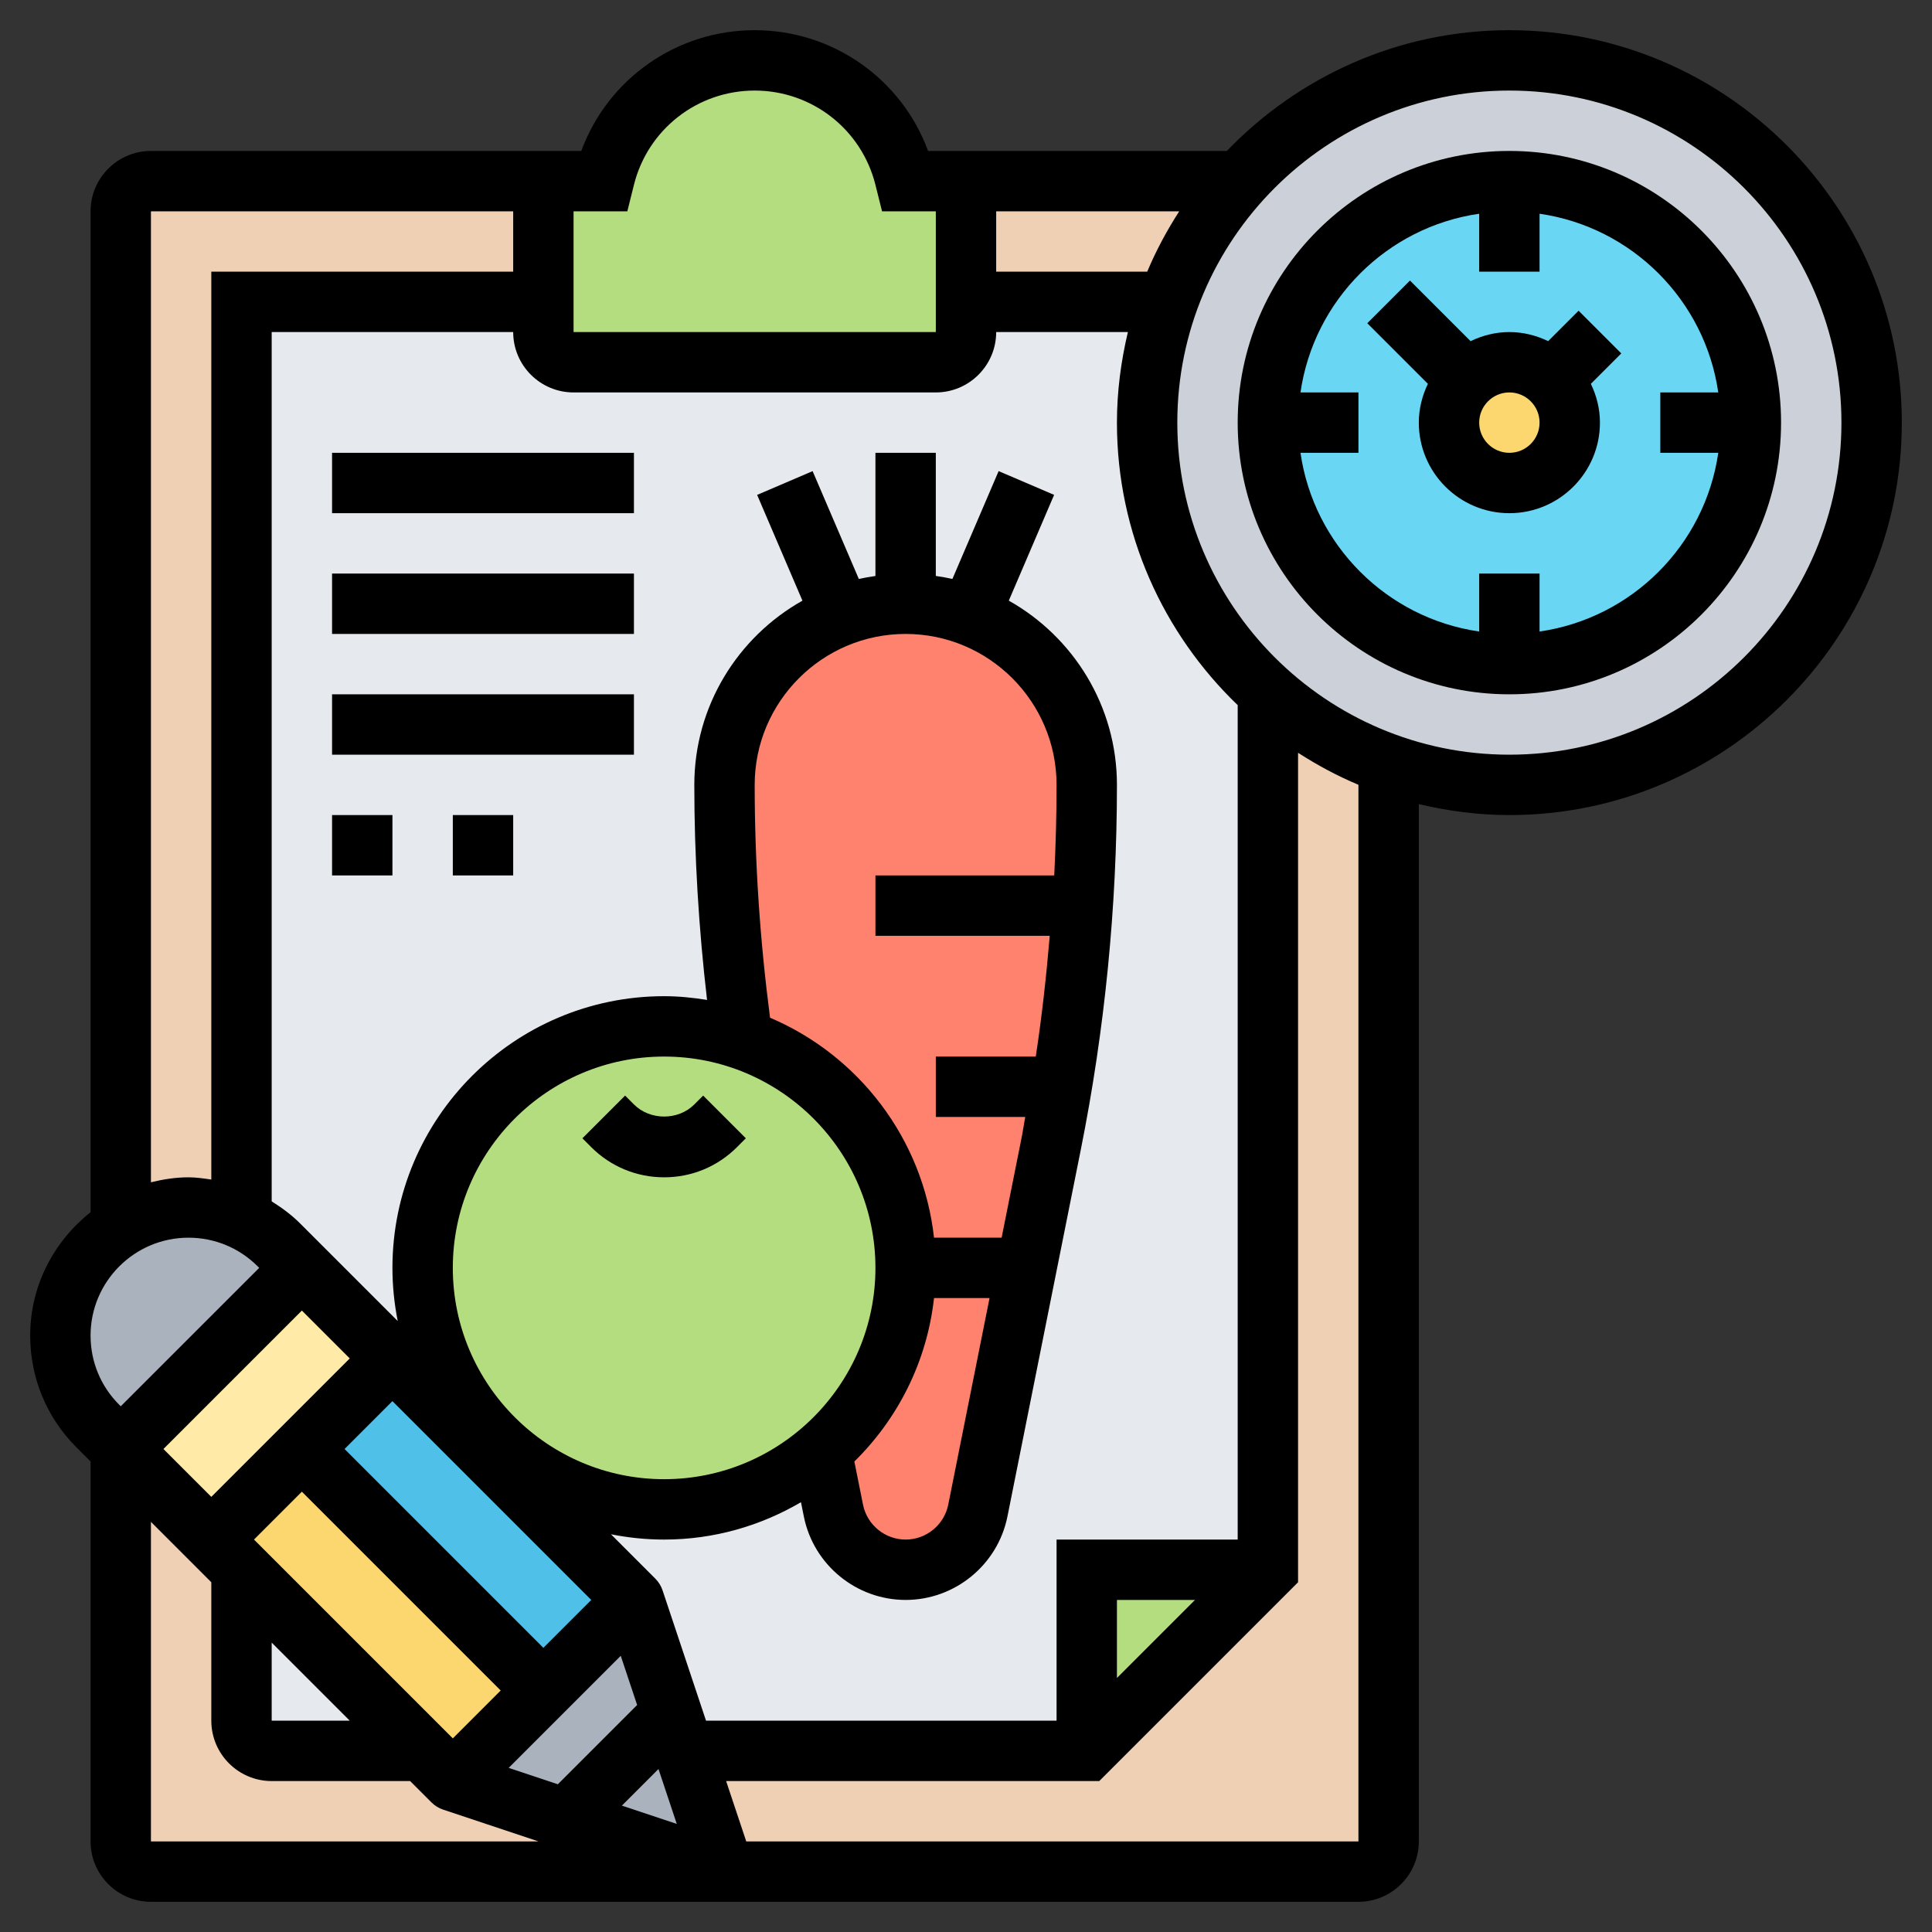 <svg id="_x33_0" enable-background="new 0 0 64 64" height="512" viewBox="0 0 64 64" width="512" xmlns="http://www.w3.org/2000/svg"><rect x="0" y="0" width="64" height="64" fill="#333333" stroke="none"/><g><g><g><path d="m46 25.32v35.68c0 .55-.45 1-1 1h-21l-1.33-4h13.33l6-6v-29.05c1.15 1.03 2.51 1.84 4 2.37z" fill="#f0d0b4"/></g><g><path d="m15 59 9 3h-19c-.55 0-1-.45-1-1v-13l3 3 1 1v5c0 .55.45 1 1 1h5z" fill="#f0d0b4"/></g><g><path d="m18 6v4h-10v30.38c-.55-.25-1.15-.38-1.76-.38-.82 0-1.59.24-2.24.65v-.01-33.64c0-.55.45-1 1-1z" fill="#f0d0b4"/></g><g><path d="m32 6h9.05c-1.03 1.15-1.84 2.51-2.37 4h-6.68z" fill="#f0d0b4"/></g><g><path d="m32 10v1c0 .55-.45 1-1 1h-1-11c-.55 0-1-.45-1-1v-1-4h2l.03-.12c.57-2.28 2.62-3.88 4.97-3.88 1.18 0 2.28.4 3.15 1.08.88.69 1.53 1.66 1.82 2.8l.03.12h2z" fill="#b4dd7f"/></g><g><path d="m38 14c0-1.4.24-2.75.68-4h-6.68v1c0 .55-.45 1-1 1h-1-11c-.55 0-1-.45-1-1v-1h-10v30.38c.46.21.88.5 1.24.86l.76.76 3 3 3 3 5 5 1.67 5h13.33v-6h6v-29.05c-2.46-2.2-4-5.39-4-8.95z" fill="#e6e9ed"/></g><g><path d="m14 58h-5c-.55 0-1-.45-1-1v-5z" fill="#e6e9ed"/></g><g><path d="m42 52-6 6v-6z" fill="#b4dd7f"/></g><g><path d="m10 42-6 6-.76-.76c-.79-.79-1.24-1.87-1.24-3 0-1.17.48-2.23 1.24-3 .23-.23.48-.43.76-.59.65-.41 1.42-.65 2.24-.65.61 0 1.21.13 1.76.38.46.21.88.5 1.24.86z" fill="#aab2bd"/></g><g><path d="m13 45-3 3-3 3-3-3 6-6z" fill="#ffeaa7"/></g><g><path d="m22.67 58 1.33 4-9-3 3-3 3-3z" fill="#aab2bd"/></g><g><path d="m18 56-3 3-1-1-6-6-1-1 3-3z" fill="#fcd770"/></g><g><path d="m21 53-3 3-8-8 3-3 3 3z" fill="#4fc1e9"/></g><g><path d="m34.24 21.76c-.59-.6-1.32-1.07-2.12-1.37-.66-.25-1.37-.39-2.12-.39s-1.46.14-2.12.39c-.8.3-1.53.77-2.12 1.37-1.09 1.08-1.76 2.58-1.76 4.24 0 2.82.2 5.64.59 8.43 3.15 1.07 5.41 4.06 5.41 7.57 0 2.43-1.08 4.6-2.79 6.07l.4 1.97c.23 1.14 1.23 1.96 2.39 1.96s2.16-.82 2.39-1.96l1.61-8.04.82-4.12c.13-.63.24-1.25.35-1.88.33-1.99.57-3.99.69-6 .1-1.33.14-2.66.14-4 0-1.66-.67-3.16-1.76-4.24z" fill="#ff826e"/></g><g><path d="m24.59 34.43c3.15 1.07 5.41 4.06 5.41 7.57 0 2.43-1.08 4.6-2.79 6.07-1.4 1.2-3.22 1.93-5.21 1.93-2.21 0-4.21-.9-5.66-2.34-1.44-1.45-2.34-3.45-2.34-5.66 0-4.42 3.58-8 8-8 .91 0 1.78.15 2.59.43z" fill="#b4dd7f"/></g><g><path d="m38.68 10c.53-1.49 1.34-2.85 2.37-4 2.2-2.46 5.39-4 8.95-4 6.63 0 12 5.37 12 12s-5.37 12-12 12c-1.4 0-2.75-.24-4-.68-1.49-.53-2.85-1.34-4-2.37-2.46-2.2-4-5.39-4-8.95 0-1.4.24-2.75.68-4zm11.32 12c4.42 0 8-3.58 8-8s-3.58-8-8-8-8 3.58-8 8 3.58 8 8 8z" fill="#ccd1d9"/></g><g><path d="m58 14c0 4.42-3.58 8-8 8s-8-3.58-8-8 3.58-8 8-8 8 3.58 8 8z" fill="#69d6f4"/></g><g><path d="m51.41 12.59c.37.36.59.86.59 1.41 0 1.1-.9 2-2 2s-2-.9-2-2c0-.55.22-1.05.59-1.41.36-.37.86-.59 1.41-.59s1.05.22 1.41.59z" fill="#fcd770"/></g></g><g><path d="m50 5c-4.962 0-9 4.037-9 9s4.038 9 9 9 9-4.037 9-9-4.038-9-9-9zm1 15.92v-1.92h-2v1.92c-3.059-.441-5.479-2.861-5.92-5.92h1.92v-2h-1.92c.441-3.059 2.861-5.479 5.92-5.92v1.92h2v-1.92c3.059.441 5.479 2.861 5.92 5.92h-1.92v2h1.92c-.441 3.059-2.861 5.479-5.92 5.92z"/><path d="m50 1c-3.675 0-6.992 1.54-9.359 4h-9.897c-.879-2.386-3.154-4-5.744-4s-4.865 1.614-5.744 4h-14.256c-1.103 0-2 .897-2 2v33.155c-1.209.961-2 2.426-2 4.087 0 1.401.545 2.718 1.536 3.707l.464.465v12.586c0 1.103.897 2 2 2h40c1.103 0 2-.897 2-2v-34.363c.965.229 1.966.363 3 .363 7.168 0 13-5.832 13-13s-5.832-13-13-13zm-9 50h-6v6h-11.612l-1.439-4.316c-.049-.147-.132-.281-.242-.391l-1.468-1.468c.57.113 1.158.175 1.761.175 1.654 0 3.2-.456 4.533-1.238l.095.473c.32 1.602 1.738 2.765 3.372 2.765s3.052-1.163 3.373-2.765l2.431-12.156c.794-3.969 1.196-8.032 1.196-12.079 0-2.618-1.448-4.903-3.582-6.103l1.501-3.504-1.838-.787-1.531 3.572c-.181-.041-.365-.072-.55-.099v-4.079h-2v4.08c-.186.027-.369.058-.55.099l-1.531-3.572-1.838.787 1.501 3.504c-2.134 1.199-3.582 3.484-3.582 6.102 0 2.372.147 4.761.422 7.124-.464-.075-.937-.124-1.422-.124-4.962 0-9 4.037-9 9 0 .603.062 1.191.175 1.761l-3.226-3.226c-.288-.289-.611-.527-.949-.738v-28.797h8c0 1.103.897 2 2 2h12c1.103 0 2-.897 2-2h4.363c-.229.965-.363 1.966-.363 3 0 3.675 1.54 6.992 4 9.359zm-1.414 2-2.586 2.586v-2.586zm-28-8-4.586 4.586-1.586-1.586 4.586-4.586zm13.414-19c0-2.757 2.243-5 5-5s5 2.243 5 5c0 1-.027 2-.077 3h-5.923v2h5.774c-.113 1.338-.26 2.673-.463 4h-3.311v2h2.962c-.043.228-.074.459-.12.687l-.662 3.313h-2.239c-.365-3.284-2.501-6.042-5.432-7.287-.333-2.553-.509-5.144-.509-7.713zm5.941 17h1.839l-1.368 6.843c-.135.671-.728 1.157-1.412 1.157s-1.277-.486-1.412-1.157l-.286-1.429c1.439-1.413 2.404-3.304 2.639-5.414zm-1.941-1c0 3.859-3.14 7-7 7s-7-3.141-7-7 3.14-7 7-7 7 3.141 7 7zm-6.581 18.419-1.818-.606 1.212-1.212zm-4.419-5.833-6.586-6.586 1.586-1.586 6.586 6.586zm-9-.172 2.586 2.586h-2.586zm-.586-3.414 1.586-1.586 6.586 6.586-1.586 1.586zm12.149 3.851.543 1.629-2.626 2.626-1.629-.543zm17.44-45.851h-5.003v-2h6.063c-.407.633-.767 1.299-1.06 2zm-17.222-2 .219-.877c.459-1.839 2.104-3.123 4-3.123s3.541 1.284 4 3.123l.219.877h1.781v4h-12v-4zm-15.781 0h12v2h-10v30.074c-.25-.036-.5-.074-.757-.074-.431 0-.843.067-1.243.165zm1.243 34c.866 0 1.68.337 2.293.949l.05.051-4.586 4.585-.051-.051c-.612-.611-.949-1.425-.949-2.292 0-1.788 1.455-3.242 3.243-3.242zm-1.243 9.414 2 2v4.586c0 1.103.897 2 2 2h4.586l.707.707c.11.109.244.192.391.241l3.155 1.052h-12.839zm40 10.586h-20.279l-.667-2h12.36l6.586-6.586v-27.477c.633.407 1.298.767 2 1.06zm5-36c-6.065 0-11-4.935-11-11s4.935-11 11-11 11 4.935 11 11-4.935 11-11 11z"/><path d="m52.293 10.293-1.008 1.008c-.391-.188-.823-.301-1.285-.301s-.894.113-1.285.301l-2.008-2.008-1.414 1.414 2.008 2.008c-.188.391-.301.823-.301 1.285 0 1.654 1.346 3 3 3s3-1.346 3-3c0-.462-.113-.894-.301-1.285l1.008-1.008zm-2.293 4.707c-.551 0-1-.448-1-1s.449-1 1-1 1 .448 1 1-.449 1-1 1z"/><path d="m20.707 36.293-1.414 1.414.292.293c.645.645 1.502 1 2.415 1s1.77-.355 2.414-1l.293-.293-1.414-1.414-.293.293c-.533.535-1.465.535-2 0z"/><path d="m11 15h10v2h-10z"/><path d="m11 19h10v2h-10z"/><path d="m11 23h10v2h-10z"/><path d="m11 27h2v2h-2z"/><path d="m15 27h2v2h-2z"/></g></g></svg>